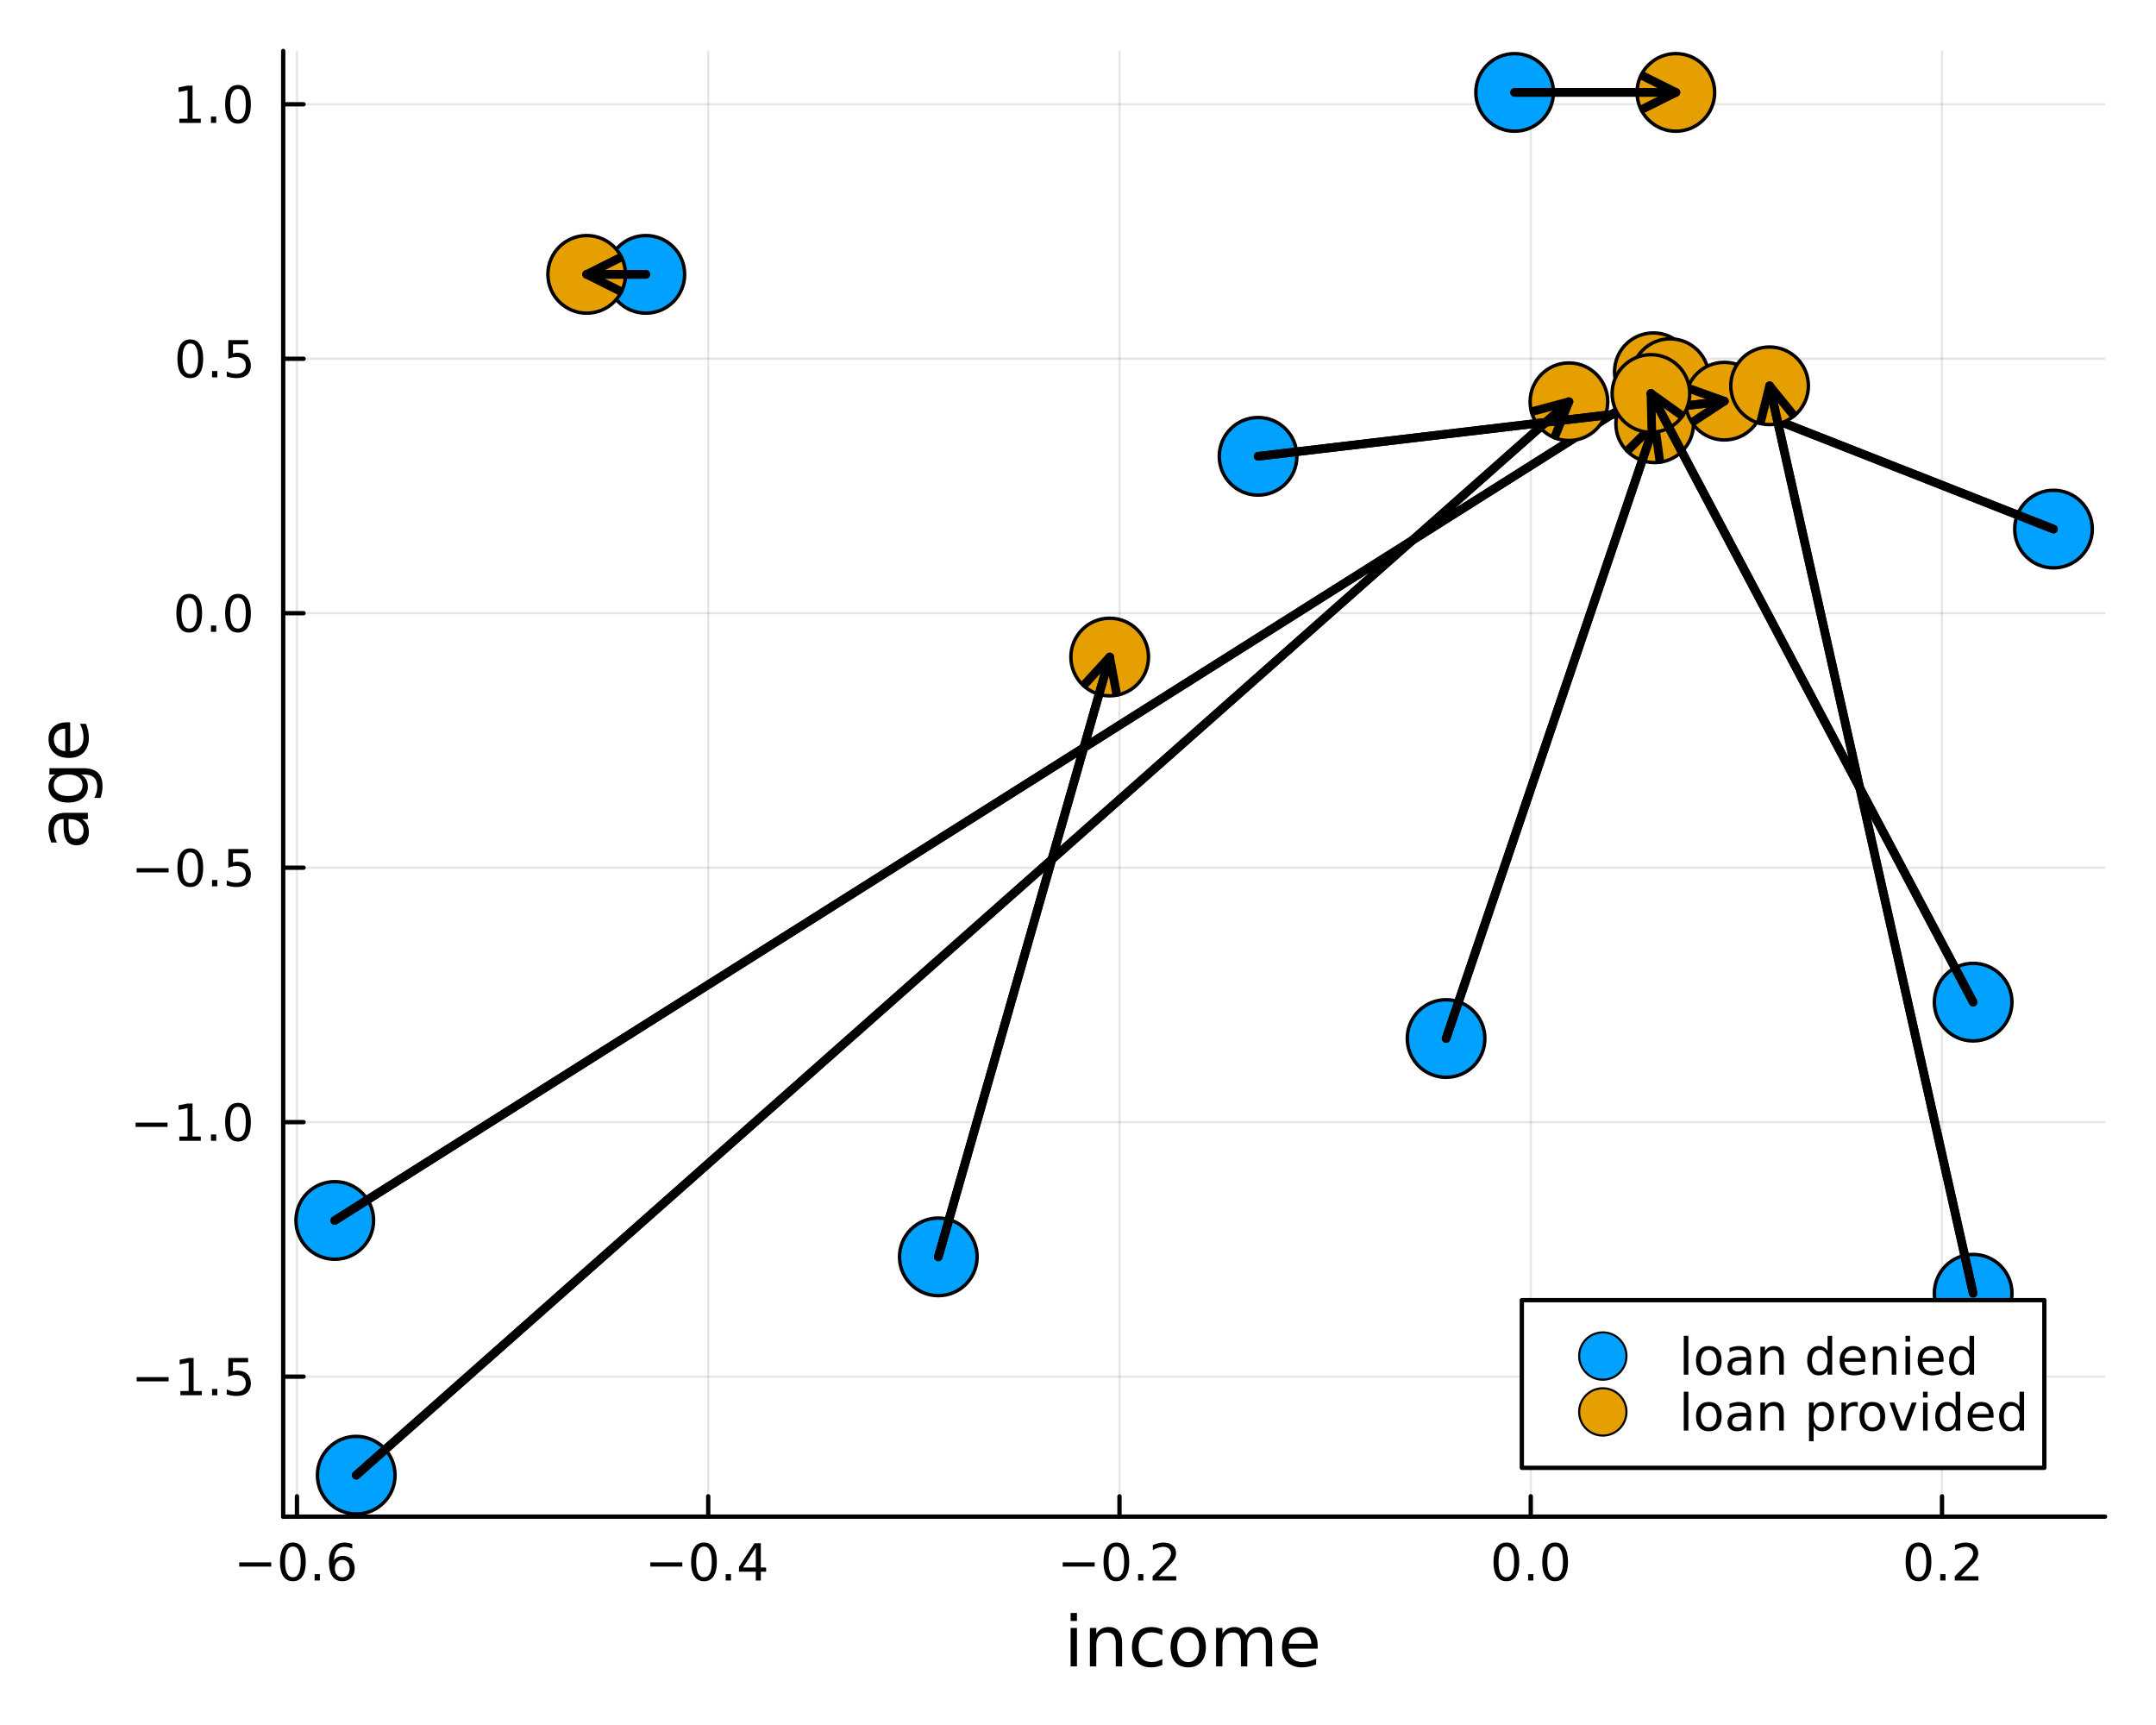 <?xml version="1.0" encoding="utf-8"?>
<svg xmlns="http://www.w3.org/2000/svg" xmlns:xlink="http://www.w3.org/1999/xlink" width="500" height="400" viewBox="0 0 2000 1600">
<rect x="0" y="0" width="2000" height="1600" fill="#333333" stroke="none"/>
<defs>
  <clipPath id="clip160">
    <rect x="0" y="0" width="2000" height="1600"/>
  </clipPath>
</defs>
<path clip-path="url(#clip160)" d="M0 1600 L2000 1600 L2000 0 L0 0  Z" fill="#ffffff" fill-rule="evenodd" fill-opacity="1"/>
<defs>
  <clipPath id="clip161">
    <rect x="400" y="0" width="1401" height="1401"/>
  </clipPath>
</defs>
<path clip-path="url(#clip160)" d="M262.708 1406.76 L1952.76 1406.76 L1952.76 47.244 L262.708 47.244  Z" fill="#ffffff" fill-rule="evenodd" fill-opacity="1"/>
<defs>
  <clipPath id="clip162">
    <rect x="262" y="47" width="1691" height="1361"/>
  </clipPath>
</defs>
<polyline clip-path="url(#clip162)" style="stroke:#000000; stroke-linecap:round; stroke-linejoin:round; stroke-width:2; stroke-opacity:0.1; fill:none" points="275.478,1406.76 275.478,47.244 "/>
<polyline clip-path="url(#clip162)" style="stroke:#000000; stroke-linecap:round; stroke-linejoin:round; stroke-width:2; stroke-opacity:0.1; fill:none" points="656.983,1406.76 656.983,47.244 "/>
<polyline clip-path="url(#clip162)" style="stroke:#000000; stroke-linecap:round; stroke-linejoin:round; stroke-width:2; stroke-opacity:0.1; fill:none" points="1038.49,1406.76 1038.49,47.244 "/>
<polyline clip-path="url(#clip162)" style="stroke:#000000; stroke-linecap:round; stroke-linejoin:round; stroke-width:2; stroke-opacity:0.1; fill:none" points="1419.99,1406.76 1419.99,47.244 "/>
<polyline clip-path="url(#clip162)" style="stroke:#000000; stroke-linecap:round; stroke-linejoin:round; stroke-width:2; stroke-opacity:0.1; fill:none" points="1801.5,1406.76 1801.5,47.244 "/>
<polyline clip-path="url(#clip160)" style="stroke:#000000; stroke-linecap:round; stroke-linejoin:round; stroke-width:4; stroke-opacity:1; fill:none" points="262.708,1406.76 1952.76,1406.76 "/>
<polyline clip-path="url(#clip160)" style="stroke:#000000; stroke-linecap:round; stroke-linejoin:round; stroke-width:4; stroke-opacity:1; fill:none" points="275.478,1406.76 275.478,1387.87 "/>
<polyline clip-path="url(#clip160)" style="stroke:#000000; stroke-linecap:round; stroke-linejoin:round; stroke-width:4; stroke-opacity:1; fill:none" points="656.983,1406.76 656.983,1387.87 "/>
<polyline clip-path="url(#clip160)" style="stroke:#000000; stroke-linecap:round; stroke-linejoin:round; stroke-width:4; stroke-opacity:1; fill:none" points="1038.49,1406.76 1038.49,1387.87 "/>
<polyline clip-path="url(#clip160)" style="stroke:#000000; stroke-linecap:round; stroke-linejoin:round; stroke-width:4; stroke-opacity:1; fill:none" points="1419.99,1406.76 1419.99,1387.87 "/>
<polyline clip-path="url(#clip160)" style="stroke:#000000; stroke-linecap:round; stroke-linejoin:round; stroke-width:4; stroke-opacity:1; fill:none" points="1801.5,1406.76 1801.5,1387.87 "/>
<path clip-path="url(#clip160)" d="M221.925 1449.14 L251.601 1449.14 L251.601 1453.07 L221.925 1453.07 L221.925 1449.14 Z" fill="#000000" fill-rule="nonzero" fill-opacity="1" /><path clip-path="url(#clip160)" d="M271.693 1434.48 Q268.082 1434.48 266.253 1438.05 Q264.448 1441.59 264.448 1448.72 Q264.448 1455.83 266.253 1459.39 Q268.082 1462.93 271.693 1462.93 Q275.327 1462.93 277.133 1459.39 Q278.962 1455.83 278.962 1448.72 Q278.962 1441.59 277.133 1438.05 Q275.327 1434.48 271.693 1434.48 M271.693 1430.78 Q277.503 1430.78 280.559 1435.39 Q283.638 1439.97 283.638 1448.72 Q283.638 1457.45 280.559 1462.05 Q277.503 1466.64 271.693 1466.64 Q265.883 1466.64 262.804 1462.05 Q259.749 1457.45 259.749 1448.72 Q259.749 1439.97 262.804 1435.39 Q265.883 1430.78 271.693 1430.78 Z" fill="#000000" fill-rule="nonzero" fill-opacity="1" /><path clip-path="url(#clip160)" d="M291.855 1460.08 L296.739 1460.08 L296.739 1465.96 L291.855 1465.96 L291.855 1460.08 Z" fill="#000000" fill-rule="nonzero" fill-opacity="1" /><path clip-path="url(#clip160)" d="M317.503 1446.82 Q314.355 1446.82 312.503 1448.97 Q310.674 1451.13 310.674 1454.88 Q310.674 1458.6 312.503 1460.78 Q314.355 1462.93 317.503 1462.93 Q320.651 1462.93 322.48 1460.78 Q324.332 1458.6 324.332 1454.88 Q324.332 1451.13 322.48 1448.97 Q320.651 1446.82 317.503 1446.82 M326.785 1432.17 L326.785 1436.43 Q325.026 1435.59 323.221 1435.15 Q321.438 1434.71 319.679 1434.71 Q315.049 1434.71 312.596 1437.84 Q310.165 1440.96 309.818 1447.28 Q311.184 1445.27 313.244 1444.2 Q315.304 1443.12 317.781 1443.12 Q322.989 1443.12 325.998 1446.29 Q329.031 1449.44 329.031 1454.88 Q329.031 1460.2 325.883 1463.42 Q322.735 1466.64 317.503 1466.64 Q311.508 1466.64 308.336 1462.05 Q305.165 1457.45 305.165 1448.72 Q305.165 1440.52 309.054 1435.66 Q312.943 1430.78 319.494 1430.78 Q321.253 1430.78 323.035 1431.13 Q324.841 1431.47 326.785 1432.17 Z" fill="#000000" fill-rule="nonzero" fill-opacity="1" /><path clip-path="url(#clip160)" d="M603.268 1449.14 L632.944 1449.14 L632.944 1453.07 L603.268 1453.07 L603.268 1449.14 Z" fill="#000000" fill-rule="nonzero" fill-opacity="1" /><path clip-path="url(#clip160)" d="M653.036 1434.48 Q649.425 1434.48 647.597 1438.05 Q645.791 1441.59 645.791 1448.72 Q645.791 1455.83 647.597 1459.39 Q649.425 1462.93 653.036 1462.93 Q656.671 1462.93 658.476 1459.39 Q660.305 1455.83 660.305 1448.72 Q660.305 1441.59 658.476 1438.05 Q656.671 1434.48 653.036 1434.48 M653.036 1430.78 Q658.846 1430.78 661.902 1435.39 Q664.981 1439.97 664.981 1448.72 Q664.981 1457.45 661.902 1462.05 Q658.846 1466.64 653.036 1466.64 Q647.226 1466.64 644.147 1462.05 Q641.092 1457.45 641.092 1448.72 Q641.092 1439.97 644.147 1435.39 Q647.226 1430.78 653.036 1430.78 Z" fill="#000000" fill-rule="nonzero" fill-opacity="1" /><path clip-path="url(#clip160)" d="M673.198 1460.08 L678.082 1460.08 L678.082 1465.96 L673.198 1465.96 L673.198 1460.08 Z" fill="#000000" fill-rule="nonzero" fill-opacity="1" /><path clip-path="url(#clip160)" d="M701.115 1435.48 L689.309 1453.93 L701.115 1453.93 L701.115 1435.48 M699.888 1431.4 L705.768 1431.4 L705.768 1453.93 L710.698 1453.93 L710.698 1457.82 L705.768 1457.82 L705.768 1465.96 L701.115 1465.96 L701.115 1457.82 L685.513 1457.82 L685.513 1453.3 L699.888 1431.4 Z" fill="#000000" fill-rule="nonzero" fill-opacity="1" /><path clip-path="url(#clip160)" d="M985.815 1449.14 L1015.49 1449.14 L1015.49 1453.07 L985.815 1453.07 L985.815 1449.14 Z" fill="#000000" fill-rule="nonzero" fill-opacity="1" /><path clip-path="url(#clip160)" d="M1035.58 1434.48 Q1031.97 1434.48 1030.14 1438.05 Q1028.34 1441.59 1028.34 1448.72 Q1028.34 1455.83 1030.14 1459.39 Q1031.97 1462.93 1035.58 1462.93 Q1039.22 1462.93 1041.02 1459.39 Q1042.85 1455.83 1042.85 1448.72 Q1042.85 1441.59 1041.02 1438.05 Q1039.22 1434.48 1035.58 1434.48 M1035.58 1430.78 Q1041.39 1430.78 1044.45 1435.39 Q1047.53 1439.97 1047.53 1448.72 Q1047.53 1457.45 1044.45 1462.05 Q1041.39 1466.64 1035.58 1466.64 Q1029.77 1466.64 1026.69 1462.05 Q1023.64 1457.45 1023.64 1448.72 Q1023.64 1439.97 1026.69 1435.39 Q1029.77 1430.78 1035.58 1430.78 Z" fill="#000000" fill-rule="nonzero" fill-opacity="1" /><path clip-path="url(#clip160)" d="M1055.75 1460.08 L1060.63 1460.08 L1060.63 1465.96 L1055.75 1465.96 L1055.75 1460.08 Z" fill="#000000" fill-rule="nonzero" fill-opacity="1" /><path clip-path="url(#clip160)" d="M1074.84 1462.03 L1091.16 1462.03 L1091.16 1465.96 L1069.22 1465.96 L1069.22 1462.03 Q1071.88 1459.27 1076.46 1454.64 Q1081.07 1449.99 1082.25 1448.65 Q1084.49 1446.13 1085.37 1444.39 Q1086.28 1442.63 1086.28 1440.94 Q1086.28 1438.19 1084.33 1436.45 Q1082.41 1434.71 1079.31 1434.71 Q1077.11 1434.71 1074.66 1435.48 Q1072.23 1436.24 1069.45 1437.79 L1069.45 1433.07 Q1072.27 1431.94 1074.73 1431.36 Q1077.18 1430.78 1079.22 1430.78 Q1084.59 1430.78 1087.78 1433.46 Q1090.98 1436.15 1090.98 1440.64 Q1090.98 1442.77 1090.17 1444.69 Q1089.38 1446.59 1087.27 1449.18 Q1086.69 1449.85 1083.59 1453.07 Q1080.49 1456.26 1074.84 1462.03 Z" fill="#000000" fill-rule="nonzero" fill-opacity="1" /><path clip-path="url(#clip160)" d="M1397.38 1434.48 Q1393.77 1434.48 1391.94 1438.05 Q1390.13 1441.59 1390.13 1448.72 Q1390.13 1455.83 1391.94 1459.39 Q1393.77 1462.93 1397.38 1462.93 Q1401.01 1462.93 1402.82 1459.39 Q1404.65 1455.83 1404.65 1448.72 Q1404.65 1441.59 1402.82 1438.05 Q1401.01 1434.48 1397.38 1434.48 M1397.38 1430.78 Q1403.19 1430.78 1406.24 1435.39 Q1409.32 1439.97 1409.32 1448.72 Q1409.32 1457.45 1406.24 1462.05 Q1403.19 1466.64 1397.38 1466.64 Q1391.57 1466.64 1388.49 1462.05 Q1385.43 1457.45 1385.43 1448.72 Q1385.43 1439.97 1388.49 1435.39 Q1391.57 1430.78 1397.38 1430.78 Z" fill="#000000" fill-rule="nonzero" fill-opacity="1" /><path clip-path="url(#clip160)" d="M1417.54 1460.08 L1422.42 1460.08 L1422.42 1465.96 L1417.54 1465.96 L1417.54 1460.08 Z" fill="#000000" fill-rule="nonzero" fill-opacity="1" /><path clip-path="url(#clip160)" d="M1442.61 1434.48 Q1439 1434.48 1437.17 1438.05 Q1435.36 1441.59 1435.36 1448.72 Q1435.36 1455.83 1437.17 1459.39 Q1439 1462.93 1442.61 1462.93 Q1446.24 1462.93 1448.05 1459.39 Q1449.88 1455.83 1449.88 1448.72 Q1449.88 1441.59 1448.05 1438.05 Q1446.24 1434.48 1442.61 1434.48 M1442.61 1430.78 Q1448.42 1430.78 1451.47 1435.39 Q1454.55 1439.97 1454.55 1448.72 Q1454.55 1457.45 1451.47 1462.05 Q1448.42 1466.64 1442.61 1466.64 Q1436.8 1466.64 1433.72 1462.05 Q1430.66 1457.45 1430.66 1448.72 Q1430.66 1439.97 1433.72 1435.39 Q1436.8 1430.78 1442.61 1430.78 Z" fill="#000000" fill-rule="nonzero" fill-opacity="1" /><path clip-path="url(#clip160)" d="M1779.68 1434.48 Q1776.07 1434.48 1774.24 1438.05 Q1772.44 1441.59 1772.44 1448.72 Q1772.44 1455.83 1774.24 1459.39 Q1776.07 1462.93 1779.68 1462.93 Q1783.32 1462.93 1785.12 1459.39 Q1786.95 1455.83 1786.95 1448.72 Q1786.95 1441.59 1785.12 1438.05 Q1783.32 1434.48 1779.68 1434.48 M1779.68 1430.78 Q1785.49 1430.78 1788.55 1435.39 Q1791.63 1439.97 1791.63 1448.72 Q1791.63 1457.45 1788.55 1462.05 Q1785.49 1466.64 1779.68 1466.64 Q1773.87 1466.64 1770.79 1462.05 Q1767.74 1457.45 1767.74 1448.72 Q1767.74 1439.97 1770.79 1435.39 Q1773.87 1430.78 1779.68 1430.78 Z" fill="#000000" fill-rule="nonzero" fill-opacity="1" /><path clip-path="url(#clip160)" d="M1799.84 1460.08 L1804.73 1460.08 L1804.73 1465.96 L1799.84 1465.96 L1799.84 1460.08 Z" fill="#000000" fill-rule="nonzero" fill-opacity="1" /><path clip-path="url(#clip160)" d="M1818.94 1462.03 L1835.26 1462.03 L1835.26 1465.96 L1813.32 1465.96 L1813.32 1462.03 Q1815.98 1459.27 1820.56 1454.64 Q1825.17 1449.99 1826.35 1448.65 Q1828.59 1446.13 1829.47 1444.39 Q1830.38 1442.63 1830.38 1440.94 Q1830.38 1438.19 1828.43 1436.45 Q1826.51 1434.71 1823.41 1434.71 Q1821.21 1434.71 1818.76 1435.48 Q1816.33 1436.24 1813.55 1437.79 L1813.55 1433.07 Q1816.37 1431.94 1818.83 1431.36 Q1821.28 1430.78 1823.32 1430.78 Q1828.69 1430.78 1831.88 1433.46 Q1835.07 1436.15 1835.07 1440.64 Q1835.07 1442.77 1834.26 1444.69 Q1833.48 1446.59 1831.37 1449.18 Q1830.79 1449.85 1827.69 1453.07 Q1824.59 1456.26 1818.94 1462.03 Z" fill="#000000" fill-rule="nonzero" fill-opacity="1" /><path clip-path="url(#clip160)" d="M993.165 1509.98 L999.022 1509.98 L999.022 1545.63 L993.165 1545.63 L993.165 1509.98 M993.165 1496.1 L999.022 1496.1 L999.022 1503.52 L993.165 1503.52 L993.165 1496.1 Z" fill="#000000" fill-rule="nonzero" fill-opacity="1" /><path clip-path="url(#clip160)" d="M1040.91 1524.11 L1040.91 1545.63 L1035.05 1545.63 L1035.05 1524.3 Q1035.05 1519.24 1033.08 1516.73 Q1031.1 1514.21 1027.16 1514.21 Q1022.42 1514.21 1019.68 1517.24 Q1016.94 1520.26 1016.94 1525.48 L1016.94 1545.63 L1011.05 1545.63 L1011.05 1509.98 L1016.94 1509.98 L1016.94 1515.52 Q1019.04 1512.3 1021.87 1510.71 Q1024.74 1509.12 1028.46 1509.12 Q1034.61 1509.12 1037.76 1512.94 Q1040.91 1516.73 1040.91 1524.11 Z" fill="#000000" fill-rule="nonzero" fill-opacity="1" /><path clip-path="url(#clip160)" d="M1078.24 1511.35 L1078.24 1516.82 Q1075.76 1515.45 1073.25 1514.79 Q1070.76 1514.09 1068.22 1514.09 Q1062.52 1514.09 1059.37 1517.71 Q1056.22 1521.31 1056.22 1527.84 Q1056.22 1534.36 1059.37 1537.99 Q1062.52 1541.59 1068.22 1541.59 Q1070.76 1541.59 1073.25 1540.92 Q1075.76 1540.22 1078.24 1538.85 L1078.24 1544.26 Q1075.79 1545.41 1073.15 1545.98 Q1070.54 1546.55 1067.58 1546.55 Q1059.53 1546.55 1054.79 1541.49 Q1050.04 1536.43 1050.04 1527.84 Q1050.04 1519.11 1054.82 1514.12 Q1059.62 1509.12 1067.96 1509.12 Q1070.67 1509.12 1073.25 1509.69 Q1075.82 1510.23 1078.24 1511.35 Z" fill="#000000" fill-rule="nonzero" fill-opacity="1" /><path clip-path="url(#clip160)" d="M1102.24 1514.09 Q1097.53 1514.09 1094.79 1517.78 Q1092.06 1521.44 1092.06 1527.84 Q1092.06 1534.23 1094.76 1537.93 Q1097.5 1541.59 1102.24 1541.59 Q1106.92 1541.59 1109.66 1537.89 Q1112.39 1534.2 1112.39 1527.84 Q1112.39 1521.5 1109.66 1517.81 Q1106.92 1514.09 1102.24 1514.09 M1102.24 1509.12 Q1109.88 1509.12 1114.24 1514.09 Q1118.6 1519.05 1118.6 1527.84 Q1118.6 1536.59 1114.24 1541.59 Q1109.88 1546.55 1102.24 1546.55 Q1094.57 1546.55 1090.21 1541.59 Q1085.88 1536.59 1085.88 1527.84 Q1085.88 1519.05 1090.21 1514.09 Q1094.57 1509.12 1102.24 1509.12 Z" fill="#000000" fill-rule="nonzero" fill-opacity="1" /><path clip-path="url(#clip160)" d="M1156.06 1516.82 Q1158.26 1512.88 1161.32 1511 Q1164.37 1509.12 1168.51 1509.12 Q1174.08 1509.12 1177.1 1513.04 Q1180.13 1516.92 1180.13 1524.11 L1180.13 1545.63 L1174.24 1545.63 L1174.24 1524.3 Q1174.24 1519.18 1172.42 1516.7 Q1170.61 1514.21 1166.89 1514.21 Q1162.33 1514.21 1159.69 1517.24 Q1157.05 1520.26 1157.05 1525.48 L1157.05 1545.63 L1151.16 1545.63 L1151.16 1524.3 Q1151.16 1519.15 1149.35 1516.7 Q1147.53 1514.21 1143.75 1514.21 Q1139.26 1514.21 1136.62 1517.27 Q1133.97 1520.29 1133.97 1525.48 L1133.97 1545.63 L1128.09 1545.63 L1128.09 1509.98 L1133.97 1509.98 L1133.97 1515.52 Q1135.98 1512.24 1138.78 1510.68 Q1141.58 1509.12 1145.43 1509.12 Q1149.32 1509.12 1152.02 1511.09 Q1154.76 1513.07 1156.06 1516.82 Z" fill="#000000" fill-rule="nonzero" fill-opacity="1" /><path clip-path="url(#clip160)" d="M1222.3 1526.34 L1222.3 1529.2 L1195.37 1529.2 Q1195.75 1535.25 1199 1538.43 Q1202.28 1541.59 1208.1 1541.59 Q1211.48 1541.59 1214.63 1540.76 Q1217.81 1539.93 1220.93 1538.28 L1220.93 1543.81 Q1217.78 1545.15 1214.47 1545.85 Q1211.16 1546.55 1207.75 1546.55 Q1199.22 1546.55 1194.23 1541.59 Q1189.26 1536.62 1189.26 1528.15 Q1189.26 1519.4 1193.97 1514.28 Q1198.71 1509.12 1206.73 1509.12 Q1213.93 1509.12 1218.1 1513.77 Q1222.3 1518.38 1222.3 1526.34 M1216.44 1524.62 Q1216.38 1519.81 1213.74 1516.95 Q1211.13 1514.09 1206.8 1514.09 Q1201.9 1514.09 1198.94 1516.85 Q1196.01 1519.62 1195.56 1524.65 L1216.44 1524.62 Z" fill="#000000" fill-rule="nonzero" fill-opacity="1" /><polyline clip-path="url(#clip162)" style="stroke:#000000; stroke-linecap:round; stroke-linejoin:round; stroke-width:2; stroke-opacity:0.1; fill:none" points="262.708,1276.87 1952.76,1276.87 "/>
<polyline clip-path="url(#clip162)" style="stroke:#000000; stroke-linecap:round; stroke-linejoin:round; stroke-width:2; stroke-opacity:0.1; fill:none" points="262.708,1040.84 1952.76,1040.84 "/>
<polyline clip-path="url(#clip162)" style="stroke:#000000; stroke-linecap:round; stroke-linejoin:round; stroke-width:2; stroke-opacity:0.1; fill:none" points="262.708,804.813 1952.76,804.813 "/>
<polyline clip-path="url(#clip162)" style="stroke:#000000; stroke-linecap:round; stroke-linejoin:round; stroke-width:2; stroke-opacity:0.1; fill:none" points="262.708,568.782 1952.76,568.782 "/>
<polyline clip-path="url(#clip162)" style="stroke:#000000; stroke-linecap:round; stroke-linejoin:round; stroke-width:2; stroke-opacity:0.1; fill:none" points="262.708,332.752 1952.76,332.752 "/>
<polyline clip-path="url(#clip162)" style="stroke:#000000; stroke-linecap:round; stroke-linejoin:round; stroke-width:2; stroke-opacity:0.1; fill:none" points="262.708,96.722 1952.76,96.722 "/>
<polyline clip-path="url(#clip160)" style="stroke:#000000; stroke-linecap:round; stroke-linejoin:round; stroke-width:4; stroke-opacity:1; fill:none" points="262.708,1406.76 262.708,47.244 "/>
<polyline clip-path="url(#clip160)" style="stroke:#000000; stroke-linecap:round; stroke-linejoin:round; stroke-width:4; stroke-opacity:1; fill:none" points="262.708,1276.87 281.606,1276.87 "/>
<polyline clip-path="url(#clip160)" style="stroke:#000000; stroke-linecap:round; stroke-linejoin:round; stroke-width:4; stroke-opacity:1; fill:none" points="262.708,1040.84 281.606,1040.84 "/>
<polyline clip-path="url(#clip160)" style="stroke:#000000; stroke-linecap:round; stroke-linejoin:round; stroke-width:4; stroke-opacity:1; fill:none" points="262.708,804.813 281.606,804.813 "/>
<polyline clip-path="url(#clip160)" style="stroke:#000000; stroke-linecap:round; stroke-linejoin:round; stroke-width:4; stroke-opacity:1; fill:none" points="262.708,568.782 281.606,568.782 "/>
<polyline clip-path="url(#clip160)" style="stroke:#000000; stroke-linecap:round; stroke-linejoin:round; stroke-width:4; stroke-opacity:1; fill:none" points="262.708,332.752 281.606,332.752 "/>
<polyline clip-path="url(#clip160)" style="stroke:#000000; stroke-linecap:round; stroke-linejoin:round; stroke-width:4; stroke-opacity:1; fill:none" points="262.708,96.722 281.606,96.722 "/>
<path clip-path="url(#clip160)" d="M126.76 1277.32 L156.435 1277.32 L156.435 1281.26 L126.76 1281.26 L126.76 1277.32 Z" fill="#000000" fill-rule="nonzero" fill-opacity="1" /><path clip-path="url(#clip160)" d="M167.338 1290.22 L174.977 1290.22 L174.977 1263.85 L166.667 1265.52 L166.667 1261.26 L174.931 1259.59 L179.606 1259.59 L179.606 1290.22 L187.245 1290.22 L187.245 1294.15 L167.338 1294.15 L167.338 1290.22 Z" fill="#000000" fill-rule="nonzero" fill-opacity="1" /><path clip-path="url(#clip160)" d="M196.69 1288.27 L201.574 1288.27 L201.574 1294.15 L196.69 1294.15 L196.69 1288.27 Z" fill="#000000" fill-rule="nonzero" fill-opacity="1" /><path clip-path="url(#clip160)" d="M211.805 1259.59 L230.162 1259.59 L230.162 1263.53 L216.088 1263.53 L216.088 1272 Q217.106 1271.65 218.125 1271.49 Q219.143 1271.31 220.162 1271.31 Q225.949 1271.31 229.328 1274.48 Q232.708 1277.65 232.708 1283.07 Q232.708 1288.64 229.236 1291.75 Q225.764 1294.82 219.444 1294.82 Q217.268 1294.82 215 1294.45 Q212.754 1294.08 210.347 1293.34 L210.347 1288.64 Q212.43 1289.78 214.653 1290.33 Q216.875 1290.89 219.352 1290.89 Q223.356 1290.89 225.694 1288.78 Q228.032 1286.68 228.032 1283.07 Q228.032 1279.45 225.694 1277.35 Q223.356 1275.24 219.352 1275.24 Q217.477 1275.24 215.602 1275.66 Q213.75 1276.07 211.805 1276.95 L211.805 1259.59 Z" fill="#000000" fill-rule="nonzero" fill-opacity="1" /><path clip-path="url(#clip160)" d="M125.764 1041.29 L155.44 1041.29 L155.44 1045.23 L125.764 1045.23 L125.764 1041.29 Z" fill="#000000" fill-rule="nonzero" fill-opacity="1" /><path clip-path="url(#clip160)" d="M166.343 1054.19 L173.981 1054.19 L173.981 1027.82 L165.671 1029.49 L165.671 1025.23 L173.935 1023.56 L178.611 1023.56 L178.611 1054.19 L186.25 1054.19 L186.25 1058.12 L166.343 1058.12 L166.343 1054.19 Z" fill="#000000" fill-rule="nonzero" fill-opacity="1" /><path clip-path="url(#clip160)" d="M195.694 1052.24 L200.579 1052.24 L200.579 1058.12 L195.694 1058.12 L195.694 1052.24 Z" fill="#000000" fill-rule="nonzero" fill-opacity="1" /><path clip-path="url(#clip160)" d="M220.764 1026.64 Q217.153 1026.64 215.324 1030.21 Q213.518 1033.75 213.518 1040.88 Q213.518 1047.98 215.324 1051.55 Q217.153 1055.09 220.764 1055.09 Q224.398 1055.09 226.203 1051.55 Q228.032 1047.98 228.032 1040.88 Q228.032 1033.75 226.203 1030.21 Q224.398 1026.64 220.764 1026.64 M220.764 1022.94 Q226.574 1022.94 229.629 1027.54 Q232.708 1032.13 232.708 1040.88 Q232.708 1049.6 229.629 1054.21 Q226.574 1058.79 220.764 1058.79 Q214.953 1058.79 211.875 1054.21 Q208.819 1049.6 208.819 1040.88 Q208.819 1032.13 211.875 1027.54 Q214.953 1022.94 220.764 1022.94 Z" fill="#000000" fill-rule="nonzero" fill-opacity="1" /><path clip-path="url(#clip160)" d="M126.76 805.264 L156.435 805.264 L156.435 809.199 L126.76 809.199 L126.76 805.264 Z" fill="#000000" fill-rule="nonzero" fill-opacity="1" /><path clip-path="url(#clip160)" d="M176.528 790.611 Q172.917 790.611 171.088 794.176 Q169.282 797.718 169.282 804.847 Q169.282 811.954 171.088 815.519 Q172.917 819.06 176.528 819.06 Q180.162 819.06 181.968 815.519 Q183.796 811.954 183.796 804.847 Q183.796 797.718 181.968 794.176 Q180.162 790.611 176.528 790.611 M176.528 786.908 Q182.338 786.908 185.393 791.514 Q188.472 796.097 188.472 804.847 Q188.472 813.574 185.393 818.181 Q182.338 822.764 176.528 822.764 Q170.718 822.764 167.639 818.181 Q164.583 813.574 164.583 804.847 Q164.583 796.097 167.639 791.514 Q170.718 786.908 176.528 786.908 Z" fill="#000000" fill-rule="nonzero" fill-opacity="1" /><path clip-path="url(#clip160)" d="M196.69 816.213 L201.574 816.213 L201.574 822.093 L196.69 822.093 L196.69 816.213 Z" fill="#000000" fill-rule="nonzero" fill-opacity="1" /><path clip-path="url(#clip160)" d="M211.805 787.533 L230.162 787.533 L230.162 791.468 L216.088 791.468 L216.088 799.94 Q217.106 799.593 218.125 799.431 Q219.143 799.246 220.162 799.246 Q225.949 799.246 229.328 802.417 Q232.708 805.588 232.708 811.005 Q232.708 816.583 229.236 819.685 Q225.764 822.764 219.444 822.764 Q217.268 822.764 215 822.394 Q212.754 822.023 210.347 821.282 L210.347 816.583 Q212.43 817.718 214.653 818.273 Q216.875 818.829 219.352 818.829 Q223.356 818.829 225.694 816.722 Q228.032 814.616 228.032 811.005 Q228.032 807.394 225.694 805.287 Q223.356 803.181 219.352 803.181 Q217.477 803.181 215.602 803.597 Q213.75 804.014 211.805 804.894 L211.805 787.533 Z" fill="#000000" fill-rule="nonzero" fill-opacity="1" /><path clip-path="url(#clip160)" d="M175.532 554.581 Q171.921 554.581 170.093 558.146 Q168.287 561.688 168.287 568.817 Q168.287 575.924 170.093 579.488 Q171.921 583.03 175.532 583.03 Q179.167 583.03 180.972 579.488 Q182.801 575.924 182.801 568.817 Q182.801 561.688 180.972 558.146 Q179.167 554.581 175.532 554.581 M175.532 550.877 Q181.343 550.877 184.398 555.484 Q187.477 560.067 187.477 568.817 Q187.477 577.544 184.398 582.15 Q181.343 586.734 175.532 586.734 Q169.722 586.734 166.644 582.15 Q163.588 577.544 163.588 568.817 Q163.588 560.067 166.644 555.484 Q169.722 550.877 175.532 550.877 Z" fill="#000000" fill-rule="nonzero" fill-opacity="1" /><path clip-path="url(#clip160)" d="M195.694 580.183 L200.579 580.183 L200.579 586.062 L195.694 586.062 L195.694 580.183 Z" fill="#000000" fill-rule="nonzero" fill-opacity="1" /><path clip-path="url(#clip160)" d="M220.764 554.581 Q217.153 554.581 215.324 558.146 Q213.518 561.688 213.518 568.817 Q213.518 575.924 215.324 579.488 Q217.153 583.03 220.764 583.03 Q224.398 583.03 226.203 579.488 Q228.032 575.924 228.032 568.817 Q228.032 561.688 226.203 558.146 Q224.398 554.581 220.764 554.581 M220.764 550.877 Q226.574 550.877 229.629 555.484 Q232.708 560.067 232.708 568.817 Q232.708 577.544 229.629 582.15 Q226.574 586.734 220.764 586.734 Q214.953 586.734 211.875 582.15 Q208.819 577.544 208.819 568.817 Q208.819 560.067 211.875 555.484 Q214.953 550.877 220.764 550.877 Z" fill="#000000" fill-rule="nonzero" fill-opacity="1" /><path clip-path="url(#clip160)" d="M176.528 318.551 Q172.917 318.551 171.088 322.116 Q169.282 325.657 169.282 332.787 Q169.282 339.893 171.088 343.458 Q172.917 347 176.528 347 Q180.162 347 181.968 343.458 Q183.796 339.893 183.796 332.787 Q183.796 325.657 181.968 322.116 Q180.162 318.551 176.528 318.551 M176.528 314.847 Q182.338 314.847 185.393 319.454 Q188.472 324.037 188.472 332.787 Q188.472 341.514 185.393 346.12 Q182.338 350.703 176.528 350.703 Q170.718 350.703 167.639 346.12 Q164.583 341.514 164.583 332.787 Q164.583 324.037 167.639 319.454 Q170.718 314.847 176.528 314.847 Z" fill="#000000" fill-rule="nonzero" fill-opacity="1" /><path clip-path="url(#clip160)" d="M196.69 344.153 L201.574 344.153 L201.574 350.032 L196.69 350.032 L196.69 344.153 Z" fill="#000000" fill-rule="nonzero" fill-opacity="1" /><path clip-path="url(#clip160)" d="M211.805 315.472 L230.162 315.472 L230.162 319.407 L216.088 319.407 L216.088 327.879 Q217.106 327.532 218.125 327.37 Q219.143 327.185 220.162 327.185 Q225.949 327.185 229.328 330.356 Q232.708 333.528 232.708 338.944 Q232.708 344.523 229.236 347.625 Q225.764 350.703 219.444 350.703 Q217.268 350.703 215 350.333 Q212.754 349.963 210.347 349.222 L210.347 344.523 Q212.43 345.657 214.653 346.213 Q216.875 346.768 219.352 346.768 Q223.356 346.768 225.694 344.662 Q228.032 342.555 228.032 338.944 Q228.032 335.333 225.694 333.227 Q223.356 331.12 219.352 331.12 Q217.477 331.12 215.602 331.537 Q213.75 331.954 211.805 332.833 L211.805 315.472 Z" fill="#000000" fill-rule="nonzero" fill-opacity="1" /><path clip-path="url(#clip160)" d="M166.343 110.067 L173.981 110.067 L173.981 83.701 L165.671 85.368 L165.671 81.109 L173.935 79.442 L178.611 79.442 L178.611 110.067 L186.25 110.067 L186.25 114.002 L166.343 114.002 L166.343 110.067 Z" fill="#000000" fill-rule="nonzero" fill-opacity="1" /><path clip-path="url(#clip160)" d="M195.694 108.122 L200.579 108.122 L200.579 114.002 L195.694 114.002 L195.694 108.122 Z" fill="#000000" fill-rule="nonzero" fill-opacity="1" /><path clip-path="url(#clip160)" d="M220.764 82.521 Q217.153 82.521 215.324 86.085 Q213.518 89.627 213.518 96.757 Q213.518 103.863 215.324 107.428 Q217.153 110.97 220.764 110.97 Q224.398 110.97 226.203 107.428 Q228.032 103.863 228.032 96.757 Q228.032 89.627 226.203 86.085 Q224.398 82.521 220.764 82.521 M220.764 78.817 Q226.574 78.817 229.629 83.423 Q232.708 88.007 232.708 96.757 Q232.708 105.483 229.629 110.09 Q226.574 114.673 220.764 114.673 Q214.953 114.673 211.875 110.09 Q208.819 105.483 208.819 96.757 Q208.819 88.007 211.875 83.423 Q214.953 78.817 220.764 78.817 Z" fill="#000000" fill-rule="nonzero" fill-opacity="1" /><path clip-path="url(#clip160)" d="M63.589 765.596 Q63.589 772.694 65.212 775.431 Q66.835 778.168 70.75 778.168 Q73.869 778.168 75.715 776.131 Q77.53 774.062 77.53 770.529 Q77.53 765.66 74.092 762.731 Q70.623 759.771 64.894 759.771 L63.589 759.771 L63.589 765.596 M61.17 753.915 L81.508 753.915 L81.508 759.771 L76.097 759.771 Q79.344 761.777 80.903 764.769 Q82.431 767.76 82.431 772.089 Q82.431 777.564 79.376 780.81 Q76.288 784.025 71.132 784.025 Q65.117 784.025 62.061 780.014 Q59.005 775.972 59.005 767.983 L59.005 759.771 L58.432 759.771 Q54.39 759.771 52.194 762.445 Q49.966 765.087 49.966 769.893 Q49.966 772.948 50.698 775.845 Q51.43 778.741 52.894 781.415 L47.483 781.415 Q46.242 778.2 45.637 775.176 Q45.001 772.153 45.001 769.288 Q45.001 761.554 49.011 757.734 Q53.022 753.915 61.17 753.915 Z" fill="#000000" fill-rule="nonzero" fill-opacity="1" /><path clip-path="url(#clip160)" d="M63.27 718.394 Q56.905 718.394 53.404 721.036 Q49.902 723.646 49.902 728.389 Q49.902 733.099 53.404 735.741 Q56.905 738.351 63.27 738.351 Q69.604 738.351 73.105 735.741 Q76.607 733.099 76.607 728.389 Q76.607 723.646 73.105 721.036 Q69.604 718.394 63.27 718.394 M77.084 712.538 Q86.187 712.538 90.611 716.58 Q95.067 720.622 95.067 728.961 Q95.067 732.049 94.59 734.786 Q94.144 737.523 93.189 740.101 L87.492 740.101 Q88.892 737.523 89.561 735.009 Q90.229 732.494 90.229 729.884 Q90.229 724.123 87.206 721.259 Q84.214 718.394 78.134 718.394 L75.238 718.394 Q78.389 720.209 79.949 723.041 Q81.508 725.874 81.508 729.821 Q81.508 736.377 76.511 740.388 Q71.514 744.398 63.27 744.398 Q54.995 744.398 49.998 740.388 Q45.001 736.377 45.001 729.821 Q45.001 725.874 46.56 723.041 Q48.12 720.209 51.271 718.394 L45.86 718.394 L45.86 712.538 L77.084 712.538 Z" fill="#000000" fill-rule="nonzero" fill-opacity="1" /><path clip-path="url(#clip160)" d="M62.22 669.983 L65.085 669.983 L65.085 696.91 Q71.132 696.528 74.315 693.282 Q77.466 690.003 77.466 684.179 Q77.466 680.805 76.638 677.654 Q75.811 674.471 74.156 671.352 L79.694 671.352 Q81.031 674.503 81.731 677.813 Q82.431 681.123 82.431 684.529 Q82.431 693.059 77.466 698.056 Q72.501 703.021 64.034 703.021 Q55.281 703.021 50.157 698.311 Q45.001 693.568 45.001 685.547 Q45.001 678.354 49.648 674.185 Q54.263 669.983 62.22 669.983 M60.501 675.84 Q55.695 675.903 52.831 678.545 Q49.966 681.155 49.966 685.484 Q49.966 690.385 52.735 693.345 Q55.504 696.274 60.533 696.719 L60.501 675.84 Z" fill="#000000" fill-rule="nonzero" fill-opacity="1" /><circle clip-path="url(#clip162)" cx="1904.92" cy="490.742" r="36" fill="#00a1ff" fill-rule="evenodd" fill-opacity="1" stroke="#000000" stroke-opacity="1" stroke-width="3.2"/>
<circle clip-path="url(#clip162)" cx="1533.72" cy="344.801" r="36" fill="#e69f00" fill-rule="evenodd" fill-opacity="1" stroke="#000000" stroke-opacity="1" stroke-width="3.2"/>
<polyline clip-path="url(#clip162)" style="stroke:#000000; stroke-linecap:round; stroke-linejoin:round; stroke-width:8; stroke-opacity:1; fill:none" points="1904.92,490.742 1533.72,344.801 "/>
<polyline clip-path="url(#clip162)" style="stroke:#000000; stroke-linecap:round; stroke-linejoin:round; stroke-width:8; stroke-opacity:1; fill:none" points="1556.15,369.738 1533.72,344.801 1567.13,341.818 "/>
<polyline clip-path="url(#clip162)" style="stroke:#000000; stroke-linecap:round; stroke-linejoin:round; stroke-width:8; stroke-opacity:1; fill:none" points="1533.72,344.801 1904.92,490.742 "/>
<circle clip-path="url(#clip162)" cx="310.54" cy="1132.02" r="36" fill="#00a1ff" fill-rule="evenodd" fill-opacity="1" stroke="#000000" stroke-opacity="1" stroke-width="3.2"/>
<circle clip-path="url(#clip162)" cx="1549.27" cy="350.28" r="36" fill="#e69f00" fill-rule="evenodd" fill-opacity="1" stroke="#000000" stroke-opacity="1" stroke-width="3.2"/>
<polyline clip-path="url(#clip162)" style="stroke:#000000; stroke-linecap:round; stroke-linejoin:round; stroke-width:8; stroke-opacity:1; fill:none" points="310.54,1132.02 1549.27,350.28 "/>
<polyline clip-path="url(#clip162)" style="stroke:#000000; stroke-linecap:round; stroke-linejoin:round; stroke-width:8; stroke-opacity:1; fill:none" points="1515.89,353.605 1549.27,350.28 1531.9,378.976 "/>
<polyline clip-path="url(#clip162)" style="stroke:#000000; stroke-linecap:round; stroke-linejoin:round; stroke-width:8; stroke-opacity:1; fill:none" points="1549.27,350.28 310.54,1132.02 "/>
<circle clip-path="url(#clip162)" cx="870.432" cy="1165.78" r="36" fill="#00a1ff" fill-rule="evenodd" fill-opacity="1" stroke="#000000" stroke-opacity="1" stroke-width="3.2"/>
<circle clip-path="url(#clip162)" cx="1029.4" cy="609.414" r="36" fill="#e69f00" fill-rule="evenodd" fill-opacity="1" stroke="#000000" stroke-opacity="1" stroke-width="3.2"/>
<polyline clip-path="url(#clip162)" style="stroke:#000000; stroke-linecap:round; stroke-linejoin:round; stroke-width:8; stroke-opacity:1; fill:none" points="870.432,1165.78 1029.4,609.414 "/>
<polyline clip-path="url(#clip162)" style="stroke:#000000; stroke-linecap:round; stroke-linejoin:round; stroke-width:8; stroke-opacity:1; fill:none" points="1006.74,634.139 1029.4,609.414 1035.58,642.381 "/>
<polyline clip-path="url(#clip162)" style="stroke:#000000; stroke-linecap:round; stroke-linejoin:round; stroke-width:8; stroke-opacity:1; fill:none" points="1029.4,609.414 870.432,1165.78 "/>
<circle clip-path="url(#clip162)" cx="330.464" cy="1368.29" r="36" fill="#00a1ff" fill-rule="evenodd" fill-opacity="1" stroke="#000000" stroke-opacity="1" stroke-width="3.2"/>
<circle clip-path="url(#clip162)" cx="1455.41" cy="372.613" r="36" fill="#e69f00" fill-rule="evenodd" fill-opacity="1" stroke="#000000" stroke-opacity="1" stroke-width="3.2"/>
<polyline clip-path="url(#clip162)" style="stroke:#000000; stroke-linecap:round; stroke-linejoin:round; stroke-width:8; stroke-opacity:1; fill:none" points="330.464,1368.29 1455.41,372.613 "/>
<polyline clip-path="url(#clip162)" style="stroke:#000000; stroke-linecap:round; stroke-linejoin:round; stroke-width:8; stroke-opacity:1; fill:none" points="1423,381.264 1455.41,372.613 1442.89,403.728 "/>
<polyline clip-path="url(#clip162)" style="stroke:#000000; stroke-linecap:round; stroke-linejoin:round; stroke-width:8; stroke-opacity:1; fill:none" points="1455.41,372.613 330.464,1368.29 "/>
<circle clip-path="url(#clip162)" cx="1341.45" cy="963.266" r="36" fill="#00a1ff" fill-rule="evenodd" fill-opacity="1" stroke="#000000" stroke-opacity="1" stroke-width="3.2"/>
<circle clip-path="url(#clip162)" cx="1534.96" cy="393.065" r="36" fill="#e69f00" fill-rule="evenodd" fill-opacity="1" stroke="#000000" stroke-opacity="1" stroke-width="3.2"/>
<polyline clip-path="url(#clip162)" style="stroke:#000000; stroke-linecap:round; stroke-linejoin:round; stroke-width:8; stroke-opacity:1; fill:none" points="1341.45,963.266 1534.96,393.065 "/>
<polyline clip-path="url(#clip162)" style="stroke:#000000; stroke-linecap:round; stroke-linejoin:round; stroke-width:8; stroke-opacity:1; fill:none" points="1511.12,416.653 1534.96,393.065 1539.53,426.295 "/>
<polyline clip-path="url(#clip162)" style="stroke:#000000; stroke-linecap:round; stroke-linejoin:round; stroke-width:8; stroke-opacity:1; fill:none" points="1534.96,393.065 1341.45,963.266 "/>
<circle clip-path="url(#clip162)" cx="1167.06" cy="423.238" r="36" fill="#00a1ff" fill-rule="evenodd" fill-opacity="1" stroke="#000000" stroke-opacity="1" stroke-width="3.2"/>
<circle clip-path="url(#clip162)" cx="1599.56" cy="372.077" r="36" fill="#e69f00" fill-rule="evenodd" fill-opacity="1" stroke="#000000" stroke-opacity="1" stroke-width="3.2"/>
<polyline clip-path="url(#clip162)" style="stroke:#000000; stroke-linecap:round; stroke-linejoin:round; stroke-width:8; stroke-opacity:1; fill:none" points="1167.06,423.238 1599.56,372.077 "/>
<polyline clip-path="url(#clip162)" style="stroke:#000000; stroke-linecap:round; stroke-linejoin:round; stroke-width:8; stroke-opacity:1; fill:none" points="1568,360.705 1599.56,372.077 1571.53,390.498 "/>
<polyline clip-path="url(#clip162)" style="stroke:#000000; stroke-linecap:round; stroke-linejoin:round; stroke-width:8; stroke-opacity:1; fill:none" points="1599.56,372.077 1167.06,423.238 "/>
<circle clip-path="url(#clip162)" cx="1830.38" cy="1199.53" r="36" fill="#00a1ff" fill-rule="evenodd" fill-opacity="1" stroke="#000000" stroke-opacity="1" stroke-width="3.2"/>
<circle clip-path="url(#clip162)" cx="1641.55" cy="357.852" r="36" fill="#e69f00" fill-rule="evenodd" fill-opacity="1" stroke="#000000" stroke-opacity="1" stroke-width="3.2"/>
<polyline clip-path="url(#clip162)" style="stroke:#000000; stroke-linecap:round; stroke-linejoin:round; stroke-width:8; stroke-opacity:1; fill:none" points="1830.38,1199.53 1641.55,357.852 "/>
<polyline clip-path="url(#clip162)" style="stroke:#000000; stroke-linecap:round; stroke-linejoin:round; stroke-width:8; stroke-opacity:1; fill:none" points="1633.48,390.408 1641.55,357.852 1662.75,383.841 "/>
<polyline clip-path="url(#clip162)" style="stroke:#000000; stroke-linecap:round; stroke-linejoin:round; stroke-width:8; stroke-opacity:1; fill:none" points="1641.55,357.852 1830.38,1199.53 "/>
<circle clip-path="url(#clip162)" cx="599.105" cy="254.48" r="36" fill="#00a1ff" fill-rule="evenodd" fill-opacity="1" stroke="#000000" stroke-opacity="1" stroke-width="3.2"/>
<circle clip-path="url(#clip162)" cx="544.251" cy="254.48" r="36" fill="#e69f00" fill-rule="evenodd" fill-opacity="1" stroke="#000000" stroke-opacity="1" stroke-width="3.2"/>
<polyline clip-path="url(#clip162)" style="stroke:#000000; stroke-linecap:round; stroke-linejoin:round; stroke-width:8; stroke-opacity:1; fill:none" points="599.105,254.48 544.251,254.48 "/>
<polyline clip-path="url(#clip162)" style="stroke:#000000; stroke-linecap:round; stroke-linejoin:round; stroke-width:8; stroke-opacity:1; fill:none" points="574.251,269.48 544.251,254.48 574.251,239.48 "/>
<polyline clip-path="url(#clip162)" style="stroke:#000000; stroke-linecap:round; stroke-linejoin:round; stroke-width:8; stroke-opacity:1; fill:none" points="544.251,254.48 599.105,254.48 "/>
<circle clip-path="url(#clip162)" cx="1830.38" cy="929.514" r="36" fill="#00a1ff" fill-rule="evenodd" fill-opacity="1" stroke="#000000" stroke-opacity="1" stroke-width="3.2"/>
<circle clip-path="url(#clip162)" cx="1531.48" cy="364.958" r="36" fill="#e69f00" fill-rule="evenodd" fill-opacity="1" stroke="#000000" stroke-opacity="1" stroke-width="3.2"/>
<polyline clip-path="url(#clip162)" style="stroke:#000000; stroke-linecap:round; stroke-linejoin:round; stroke-width:8; stroke-opacity:1; fill:none" points="1830.38,929.514 1531.48,364.958 "/>
<polyline clip-path="url(#clip162)" style="stroke:#000000; stroke-linecap:round; stroke-linejoin:round; stroke-width:8; stroke-opacity:1; fill:none" points="1532.26,398.49 1531.48,364.958 1558.78,384.453 "/>
<polyline clip-path="url(#clip162)" style="stroke:#000000; stroke-linecap:round; stroke-linejoin:round; stroke-width:8; stroke-opacity:1; fill:none" points="1531.48,364.958 1830.38,929.514 "/>
<circle clip-path="url(#clip162)" cx="1405.03" cy="85.721" r="36" fill="#00a1ff" fill-rule="evenodd" fill-opacity="1" stroke="#000000" stroke-opacity="1" stroke-width="3.2"/>
<circle clip-path="url(#clip162)" cx="1554.61" cy="85.721" r="36" fill="#e69f00" fill-rule="evenodd" fill-opacity="1" stroke="#000000" stroke-opacity="1" stroke-width="3.2"/>
<polyline clip-path="url(#clip162)" style="stroke:#000000; stroke-linecap:round; stroke-linejoin:round; stroke-width:8; stroke-opacity:1; fill:none" points="1405.03,85.721 1554.61,85.721 "/>
<polyline clip-path="url(#clip162)" style="stroke:#000000; stroke-linecap:round; stroke-linejoin:round; stroke-width:8; stroke-opacity:1; fill:none" points="1524.61,70.721 1554.61,85.721 1524.61,100.721 "/>
<polyline clip-path="url(#clip162)" style="stroke:#000000; stroke-linecap:round; stroke-linejoin:round; stroke-width:8; stroke-opacity:1; fill:none" points="1554.61,85.721 1405.03,85.721 "/>
<path clip-path="url(#clip160)" d="M1411.72 1361.45 L1896.42 1361.45 L1896.42 1205.93 L1411.72 1205.93  Z" fill="#ffffff" fill-rule="evenodd" fill-opacity="1"/>
<polyline clip-path="url(#clip160)" style="stroke:#000000; stroke-linecap:round; stroke-linejoin:round; stroke-width:4; stroke-opacity:1; fill:none" points="1411.72,1361.45 1896.42,1361.45 1896.42,1205.93 1411.72,1205.93 1411.72,1361.45 "/>
<circle clip-path="url(#clip160)" cx="1486.84" cy="1257.77" r="21.943" fill="#00a1ff" fill-rule="evenodd" fill-opacity="1" stroke="#000000" stroke-opacity="1" stroke-width="1.95"/>
<path clip-path="url(#clip160)" d="M1561.95 1239.03 L1566.21 1239.03 L1566.21 1275.05 L1561.95 1275.05 L1561.95 1239.03 Z" fill="#000000" fill-rule="nonzero" fill-opacity="1" /><path clip-path="url(#clip160)" d="M1585.17 1252.11 Q1581.74 1252.11 1579.75 1254.79 Q1577.76 1257.45 1577.76 1262.11 Q1577.76 1266.76 1579.73 1269.44 Q1581.72 1272.11 1585.17 1272.11 Q1588.57 1272.11 1590.56 1269.42 Q1592.55 1266.74 1592.55 1262.11 Q1592.55 1257.5 1590.56 1254.82 Q1588.57 1252.11 1585.17 1252.11 M1585.17 1248.5 Q1590.72 1248.5 1593.89 1252.11 Q1597.07 1255.72 1597.07 1262.11 Q1597.07 1268.47 1593.89 1272.11 Q1590.72 1275.72 1585.17 1275.72 Q1579.59 1275.72 1576.42 1272.11 Q1573.27 1268.47 1573.27 1262.11 Q1573.27 1255.72 1576.42 1252.11 Q1579.59 1248.5 1585.17 1248.5 Z" fill="#000000" fill-rule="nonzero" fill-opacity="1" /><path clip-path="url(#clip160)" d="M1615.91 1262.01 Q1610.75 1262.01 1608.76 1263.19 Q1606.76 1264.38 1606.76 1267.22 Q1606.76 1269.49 1608.25 1270.83 Q1609.75 1272.15 1612.32 1272.15 Q1615.86 1272.15 1617.99 1269.65 Q1620.14 1267.13 1620.14 1262.96 L1620.14 1262.01 L1615.91 1262.01 M1624.4 1260.25 L1624.4 1275.05 L1620.14 1275.05 L1620.14 1271.11 Q1618.69 1273.47 1616.51 1274.61 Q1614.33 1275.72 1611.19 1275.72 Q1607.2 1275.72 1604.84 1273.5 Q1602.51 1271.25 1602.51 1267.5 Q1602.51 1263.13 1605.42 1260.9 Q1608.36 1258.68 1614.17 1258.68 L1620.14 1258.68 L1620.14 1258.26 Q1620.14 1255.32 1618.2 1253.73 Q1616.28 1252.11 1612.78 1252.11 Q1610.56 1252.11 1608.45 1252.64 Q1606.35 1253.17 1604.4 1254.24 L1604.4 1250.3 Q1606.74 1249.4 1608.94 1248.96 Q1611.14 1248.5 1613.22 1248.5 Q1618.85 1248.5 1621.63 1251.41 Q1624.4 1254.33 1624.4 1260.25 Z" fill="#000000" fill-rule="nonzero" fill-opacity="1" /><path clip-path="url(#clip160)" d="M1654.73 1259.4 L1654.73 1275.05 L1650.47 1275.05 L1650.47 1259.54 Q1650.47 1255.86 1649.03 1254.03 Q1647.6 1252.2 1644.73 1252.2 Q1641.28 1252.2 1639.29 1254.4 Q1637.3 1256.6 1637.3 1260.39 L1637.3 1275.05 L1633.01 1275.05 L1633.01 1249.12 L1637.3 1249.12 L1637.3 1253.15 Q1638.82 1250.81 1640.88 1249.65 Q1642.97 1248.5 1645.68 1248.5 Q1650.14 1248.5 1652.44 1251.27 Q1654.73 1254.03 1654.73 1259.4 Z" fill="#000000" fill-rule="nonzero" fill-opacity="1" /><path clip-path="url(#clip160)" d="M1695.35 1253.06 L1695.35 1239.03 L1699.61 1239.03 L1699.61 1275.05 L1695.35 1275.05 L1695.35 1271.16 Q1694.01 1273.47 1691.95 1274.61 Q1689.91 1275.72 1687.04 1275.72 Q1682.34 1275.72 1679.38 1271.97 Q1676.44 1268.22 1676.44 1262.11 Q1676.44 1256 1679.38 1252.25 Q1682.34 1248.5 1687.04 1248.5 Q1689.91 1248.5 1691.95 1249.63 Q1694.01 1250.74 1695.35 1253.06 M1680.84 1262.11 Q1680.84 1266.81 1682.76 1269.49 Q1684.7 1272.15 1688.08 1272.15 Q1691.46 1272.15 1693.41 1269.49 Q1695.35 1266.81 1695.35 1262.11 Q1695.35 1257.41 1693.41 1254.75 Q1691.46 1252.06 1688.08 1252.06 Q1684.7 1252.06 1682.76 1254.75 Q1680.84 1257.41 1680.84 1262.11 Z" fill="#000000" fill-rule="nonzero" fill-opacity="1" /><path clip-path="url(#clip160)" d="M1730.56 1261.02 L1730.56 1263.1 L1710.98 1263.1 Q1711.25 1267.5 1713.62 1269.82 Q1716 1272.11 1720.24 1272.11 Q1722.69 1272.11 1724.98 1271.5 Q1727.3 1270.9 1729.56 1269.7 L1729.56 1273.73 Q1727.27 1274.7 1724.87 1275.21 Q1722.46 1275.72 1719.98 1275.72 Q1713.78 1275.72 1710.14 1272.11 Q1706.53 1268.5 1706.53 1262.34 Q1706.53 1255.97 1709.96 1252.25 Q1713.41 1248.5 1719.24 1248.5 Q1724.47 1248.5 1727.5 1251.88 Q1730.56 1255.23 1730.56 1261.02 M1726.3 1259.77 Q1726.25 1256.27 1724.33 1254.19 Q1722.44 1252.11 1719.29 1252.11 Q1715.72 1252.11 1713.57 1254.12 Q1711.44 1256.13 1711.12 1259.79 L1726.3 1259.77 Z" fill="#000000" fill-rule="nonzero" fill-opacity="1" /><path clip-path="url(#clip160)" d="M1759.1 1259.4 L1759.1 1275.05 L1754.84 1275.05 L1754.84 1259.54 Q1754.84 1255.86 1753.41 1254.03 Q1751.97 1252.2 1749.1 1252.2 Q1745.65 1252.2 1743.66 1254.4 Q1741.67 1256.6 1741.67 1260.39 L1741.67 1275.05 L1737.39 1275.05 L1737.39 1249.12 L1741.67 1249.12 L1741.67 1253.15 Q1743.2 1250.81 1745.26 1249.65 Q1747.34 1248.5 1750.05 1248.5 Q1754.52 1248.5 1756.81 1251.27 Q1759.1 1254.03 1759.1 1259.4 Z" fill="#000000" fill-rule="nonzero" fill-opacity="1" /><path clip-path="url(#clip160)" d="M1767.6 1249.12 L1771.86 1249.12 L1771.86 1275.05 L1767.6 1275.05 L1767.6 1249.12 M1767.6 1239.03 L1771.86 1239.03 L1771.86 1244.42 L1767.6 1244.42 L1767.6 1239.03 Z" fill="#000000" fill-rule="nonzero" fill-opacity="1" /><path clip-path="url(#clip160)" d="M1802.94 1261.02 L1802.94 1263.1 L1783.36 1263.1 Q1783.64 1267.5 1786 1269.82 Q1788.38 1272.11 1792.62 1272.11 Q1795.07 1272.11 1797.37 1271.5 Q1799.68 1270.9 1801.95 1269.7 L1801.95 1273.73 Q1799.66 1274.7 1797.25 1275.21 Q1794.84 1275.72 1792.37 1275.72 Q1786.16 1275.72 1782.53 1272.11 Q1778.92 1268.5 1778.92 1262.34 Q1778.92 1255.97 1782.34 1252.25 Q1785.79 1248.5 1791.62 1248.5 Q1796.86 1248.5 1799.89 1251.88 Q1802.94 1255.23 1802.94 1261.02 M1798.68 1259.77 Q1798.64 1256.27 1796.72 1254.19 Q1794.82 1252.11 1791.67 1252.11 Q1788.11 1252.11 1785.95 1254.12 Q1783.82 1256.13 1783.5 1259.79 L1798.68 1259.77 Z" fill="#000000" fill-rule="nonzero" fill-opacity="1" /><path clip-path="url(#clip160)" d="M1826.99 1253.06 L1826.99 1239.03 L1831.25 1239.03 L1831.25 1275.05 L1826.99 1275.05 L1826.99 1271.16 Q1825.65 1273.47 1823.59 1274.61 Q1821.56 1275.72 1818.68 1275.72 Q1813.99 1275.72 1811.02 1271.97 Q1808.08 1268.22 1808.08 1262.11 Q1808.08 1256 1811.02 1252.25 Q1813.99 1248.5 1818.68 1248.5 Q1821.56 1248.5 1823.59 1249.63 Q1825.65 1250.74 1826.99 1253.06 M1812.48 1262.11 Q1812.48 1266.81 1814.4 1269.49 Q1816.35 1272.15 1819.73 1272.15 Q1823.11 1272.15 1825.05 1269.49 Q1826.99 1266.81 1826.99 1262.11 Q1826.99 1257.41 1825.05 1254.75 Q1823.11 1252.06 1819.73 1252.06 Q1816.35 1252.06 1814.4 1254.75 Q1812.48 1257.41 1812.48 1262.11 Z" fill="#000000" fill-rule="nonzero" fill-opacity="1" /><circle clip-path="url(#clip160)" cx="1486.84" cy="1309.61" r="21.943" fill="#e69f00" fill-rule="evenodd" fill-opacity="1" stroke="#000000" stroke-opacity="1" stroke-width="1.95"/>
<path clip-path="url(#clip160)" d="M1561.95 1290.87 L1566.21 1290.87 L1566.21 1326.89 L1561.95 1326.89 L1561.95 1290.87 Z" fill="#000000" fill-rule="nonzero" fill-opacity="1" /><path clip-path="url(#clip160)" d="M1585.17 1303.95 Q1581.74 1303.95 1579.75 1306.63 Q1577.76 1309.29 1577.76 1313.95 Q1577.76 1318.6 1579.73 1321.28 Q1581.72 1323.95 1585.17 1323.95 Q1588.57 1323.95 1590.56 1321.26 Q1592.55 1318.58 1592.55 1313.95 Q1592.55 1309.34 1590.56 1306.66 Q1588.57 1303.95 1585.17 1303.95 M1585.17 1300.34 Q1590.72 1300.34 1593.89 1303.95 Q1597.07 1307.56 1597.07 1313.95 Q1597.07 1320.31 1593.89 1323.95 Q1590.72 1327.56 1585.17 1327.56 Q1579.59 1327.56 1576.42 1323.95 Q1573.27 1320.31 1573.27 1313.95 Q1573.27 1307.56 1576.42 1303.95 Q1579.59 1300.34 1585.17 1300.34 Z" fill="#000000" fill-rule="nonzero" fill-opacity="1" /><path clip-path="url(#clip160)" d="M1615.91 1313.85 Q1610.75 1313.85 1608.76 1315.03 Q1606.76 1316.22 1606.76 1319.06 Q1606.76 1321.33 1608.25 1322.67 Q1609.75 1323.99 1612.32 1323.99 Q1615.86 1323.99 1617.99 1321.49 Q1620.14 1318.97 1620.14 1314.8 L1620.14 1313.85 L1615.91 1313.85 M1624.4 1312.09 L1624.4 1326.89 L1620.14 1326.89 L1620.14 1322.95 Q1618.69 1325.31 1616.51 1326.45 Q1614.33 1327.56 1611.19 1327.56 Q1607.2 1327.56 1604.84 1325.34 Q1602.51 1323.09 1602.51 1319.34 Q1602.51 1314.97 1605.42 1312.74 Q1608.36 1310.52 1614.17 1310.52 L1620.14 1310.52 L1620.14 1310.1 Q1620.14 1307.16 1618.2 1305.57 Q1616.28 1303.95 1612.78 1303.95 Q1610.56 1303.95 1608.45 1304.48 Q1606.35 1305.01 1604.4 1306.08 L1604.4 1302.14 Q1606.74 1301.24 1608.94 1300.8 Q1611.14 1300.34 1613.22 1300.34 Q1618.85 1300.34 1621.63 1303.25 Q1624.4 1306.17 1624.4 1312.09 Z" fill="#000000" fill-rule="nonzero" fill-opacity="1" /><path clip-path="url(#clip160)" d="M1654.73 1311.24 L1654.73 1326.89 L1650.47 1326.89 L1650.47 1311.38 Q1650.47 1307.7 1649.03 1305.87 Q1647.6 1304.04 1644.73 1304.04 Q1641.28 1304.04 1639.29 1306.24 Q1637.3 1308.44 1637.3 1312.23 L1637.3 1326.89 L1633.01 1326.89 L1633.01 1300.96 L1637.3 1300.96 L1637.3 1304.99 Q1638.82 1302.65 1640.88 1301.49 Q1642.97 1300.34 1645.68 1300.34 Q1650.14 1300.34 1652.44 1303.11 Q1654.73 1305.87 1654.73 1311.24 Z" fill="#000000" fill-rule="nonzero" fill-opacity="1" /><path clip-path="url(#clip160)" d="M1682.41 1323 L1682.41 1336.75 L1678.13 1336.75 L1678.13 1300.96 L1682.41 1300.96 L1682.41 1304.9 Q1683.75 1302.58 1685.79 1301.47 Q1687.85 1300.34 1690.7 1300.34 Q1695.42 1300.34 1698.36 1304.09 Q1701.32 1307.84 1701.32 1313.95 Q1701.32 1320.06 1698.36 1323.81 Q1695.42 1327.56 1690.7 1327.56 Q1687.85 1327.56 1685.79 1326.45 Q1683.75 1325.31 1682.41 1323 M1696.9 1313.95 Q1696.9 1309.25 1694.96 1306.59 Q1693.04 1303.9 1689.66 1303.9 Q1686.28 1303.9 1684.33 1306.59 Q1682.41 1309.25 1682.41 1313.95 Q1682.41 1318.65 1684.33 1321.33 Q1686.28 1323.99 1689.66 1323.99 Q1693.04 1323.99 1694.96 1321.33 Q1696.9 1318.65 1696.9 1313.95 Z" fill="#000000" fill-rule="nonzero" fill-opacity="1" /><path clip-path="url(#clip160)" d="M1723.41 1304.94 Q1722.69 1304.53 1721.83 1304.34 Q1721 1304.13 1719.98 1304.13 Q1716.37 1304.13 1714.43 1306.49 Q1712.5 1308.83 1712.5 1313.23 L1712.5 1326.89 L1708.22 1326.89 L1708.22 1300.96 L1712.5 1300.96 L1712.5 1304.99 Q1713.85 1302.63 1716 1301.49 Q1718.15 1300.34 1721.23 1300.34 Q1721.67 1300.34 1722.2 1300.41 Q1722.74 1300.45 1723.38 1300.57 L1723.41 1304.94 Z" fill="#000000" fill-rule="nonzero" fill-opacity="1" /><path clip-path="url(#clip160)" d="M1736.88 1303.95 Q1733.45 1303.95 1731.46 1306.63 Q1729.47 1309.29 1729.47 1313.95 Q1729.47 1318.6 1731.44 1321.28 Q1733.43 1323.95 1736.88 1323.95 Q1740.28 1323.95 1742.27 1321.26 Q1744.26 1318.58 1744.26 1313.95 Q1744.26 1309.34 1742.27 1306.66 Q1740.28 1303.95 1736.88 1303.95 M1736.88 1300.34 Q1742.44 1300.34 1745.61 1303.95 Q1748.78 1307.56 1748.78 1313.95 Q1748.78 1320.31 1745.61 1323.95 Q1742.44 1327.56 1736.88 1327.56 Q1731.3 1327.56 1728.13 1323.95 Q1724.98 1320.31 1724.98 1313.95 Q1724.98 1307.56 1728.13 1303.95 Q1731.3 1300.34 1736.88 1300.34 Z" fill="#000000" fill-rule="nonzero" fill-opacity="1" /><path clip-path="url(#clip160)" d="M1752.78 1300.96 L1757.3 1300.96 L1765.4 1322.72 L1773.5 1300.96 L1778.01 1300.96 L1768.29 1326.89 L1762.5 1326.89 L1752.78 1300.96 Z" fill="#000000" fill-rule="nonzero" fill-opacity="1" /><path clip-path="url(#clip160)" d="M1783.89 1300.96 L1788.15 1300.96 L1788.15 1326.89 L1783.89 1326.89 L1783.89 1300.96 M1783.89 1290.87 L1788.15 1290.87 L1788.15 1296.26 L1783.89 1296.26 L1783.89 1290.87 Z" fill="#000000" fill-rule="nonzero" fill-opacity="1" /><path clip-path="url(#clip160)" d="M1814.12 1304.9 L1814.12 1290.87 L1818.38 1290.87 L1818.38 1326.89 L1814.12 1326.89 L1814.12 1323 Q1812.78 1325.31 1810.72 1326.45 Q1808.68 1327.56 1805.81 1327.56 Q1801.12 1327.56 1798.15 1323.81 Q1795.21 1320.06 1795.21 1313.95 Q1795.21 1307.84 1798.15 1304.09 Q1801.12 1300.34 1805.81 1300.34 Q1808.68 1300.34 1810.72 1301.47 Q1812.78 1302.58 1814.12 1304.9 M1799.61 1313.95 Q1799.61 1318.65 1801.53 1321.33 Q1803.48 1323.99 1806.86 1323.99 Q1810.24 1323.99 1812.18 1321.33 Q1814.12 1318.65 1814.12 1313.95 Q1814.12 1309.25 1812.18 1306.59 Q1810.24 1303.9 1806.86 1303.9 Q1803.48 1303.9 1801.53 1306.59 Q1799.61 1309.25 1799.61 1313.95 Z" fill="#000000" fill-rule="nonzero" fill-opacity="1" /><path clip-path="url(#clip160)" d="M1849.33 1312.86 L1849.33 1314.94 L1829.75 1314.94 Q1830.03 1319.34 1832.39 1321.66 Q1834.77 1323.95 1839.01 1323.95 Q1841.46 1323.95 1843.75 1323.34 Q1846.07 1322.74 1848.34 1321.54 L1848.34 1325.57 Q1846.05 1326.54 1843.64 1327.05 Q1841.23 1327.56 1838.75 1327.56 Q1832.55 1327.56 1828.92 1323.95 Q1825.3 1320.34 1825.3 1314.18 Q1825.3 1307.81 1828.73 1304.09 Q1832.18 1300.34 1838.01 1300.34 Q1843.24 1300.34 1846.28 1303.72 Q1849.33 1307.07 1849.33 1312.86 M1845.07 1311.61 Q1845.03 1308.11 1843.11 1306.03 Q1841.21 1303.95 1838.06 1303.95 Q1834.49 1303.95 1832.34 1305.96 Q1830.21 1307.97 1829.89 1311.63 L1845.07 1311.61 Z" fill="#000000" fill-rule="nonzero" fill-opacity="1" /><path clip-path="url(#clip160)" d="M1873.38 1304.9 L1873.38 1290.87 L1877.64 1290.87 L1877.64 1326.89 L1873.38 1326.89 L1873.38 1323 Q1872.04 1325.31 1869.98 1326.45 Q1867.94 1327.56 1865.07 1327.56 Q1860.37 1327.56 1857.41 1323.81 Q1854.47 1320.06 1854.47 1313.95 Q1854.47 1307.84 1857.41 1304.09 Q1860.37 1300.34 1865.07 1300.34 Q1867.94 1300.34 1869.98 1301.47 Q1872.04 1302.58 1873.38 1304.9 M1858.87 1313.95 Q1858.87 1318.65 1860.79 1321.33 Q1862.74 1323.99 1866.11 1323.99 Q1869.49 1323.99 1871.44 1321.33 Q1873.38 1318.65 1873.38 1313.95 Q1873.38 1309.25 1871.44 1306.59 Q1869.49 1303.9 1866.11 1303.9 Q1862.74 1303.9 1860.79 1306.59 Q1858.87 1309.25 1858.87 1313.95 Z" fill="#000000" fill-rule="nonzero" fill-opacity="1" /></svg>
